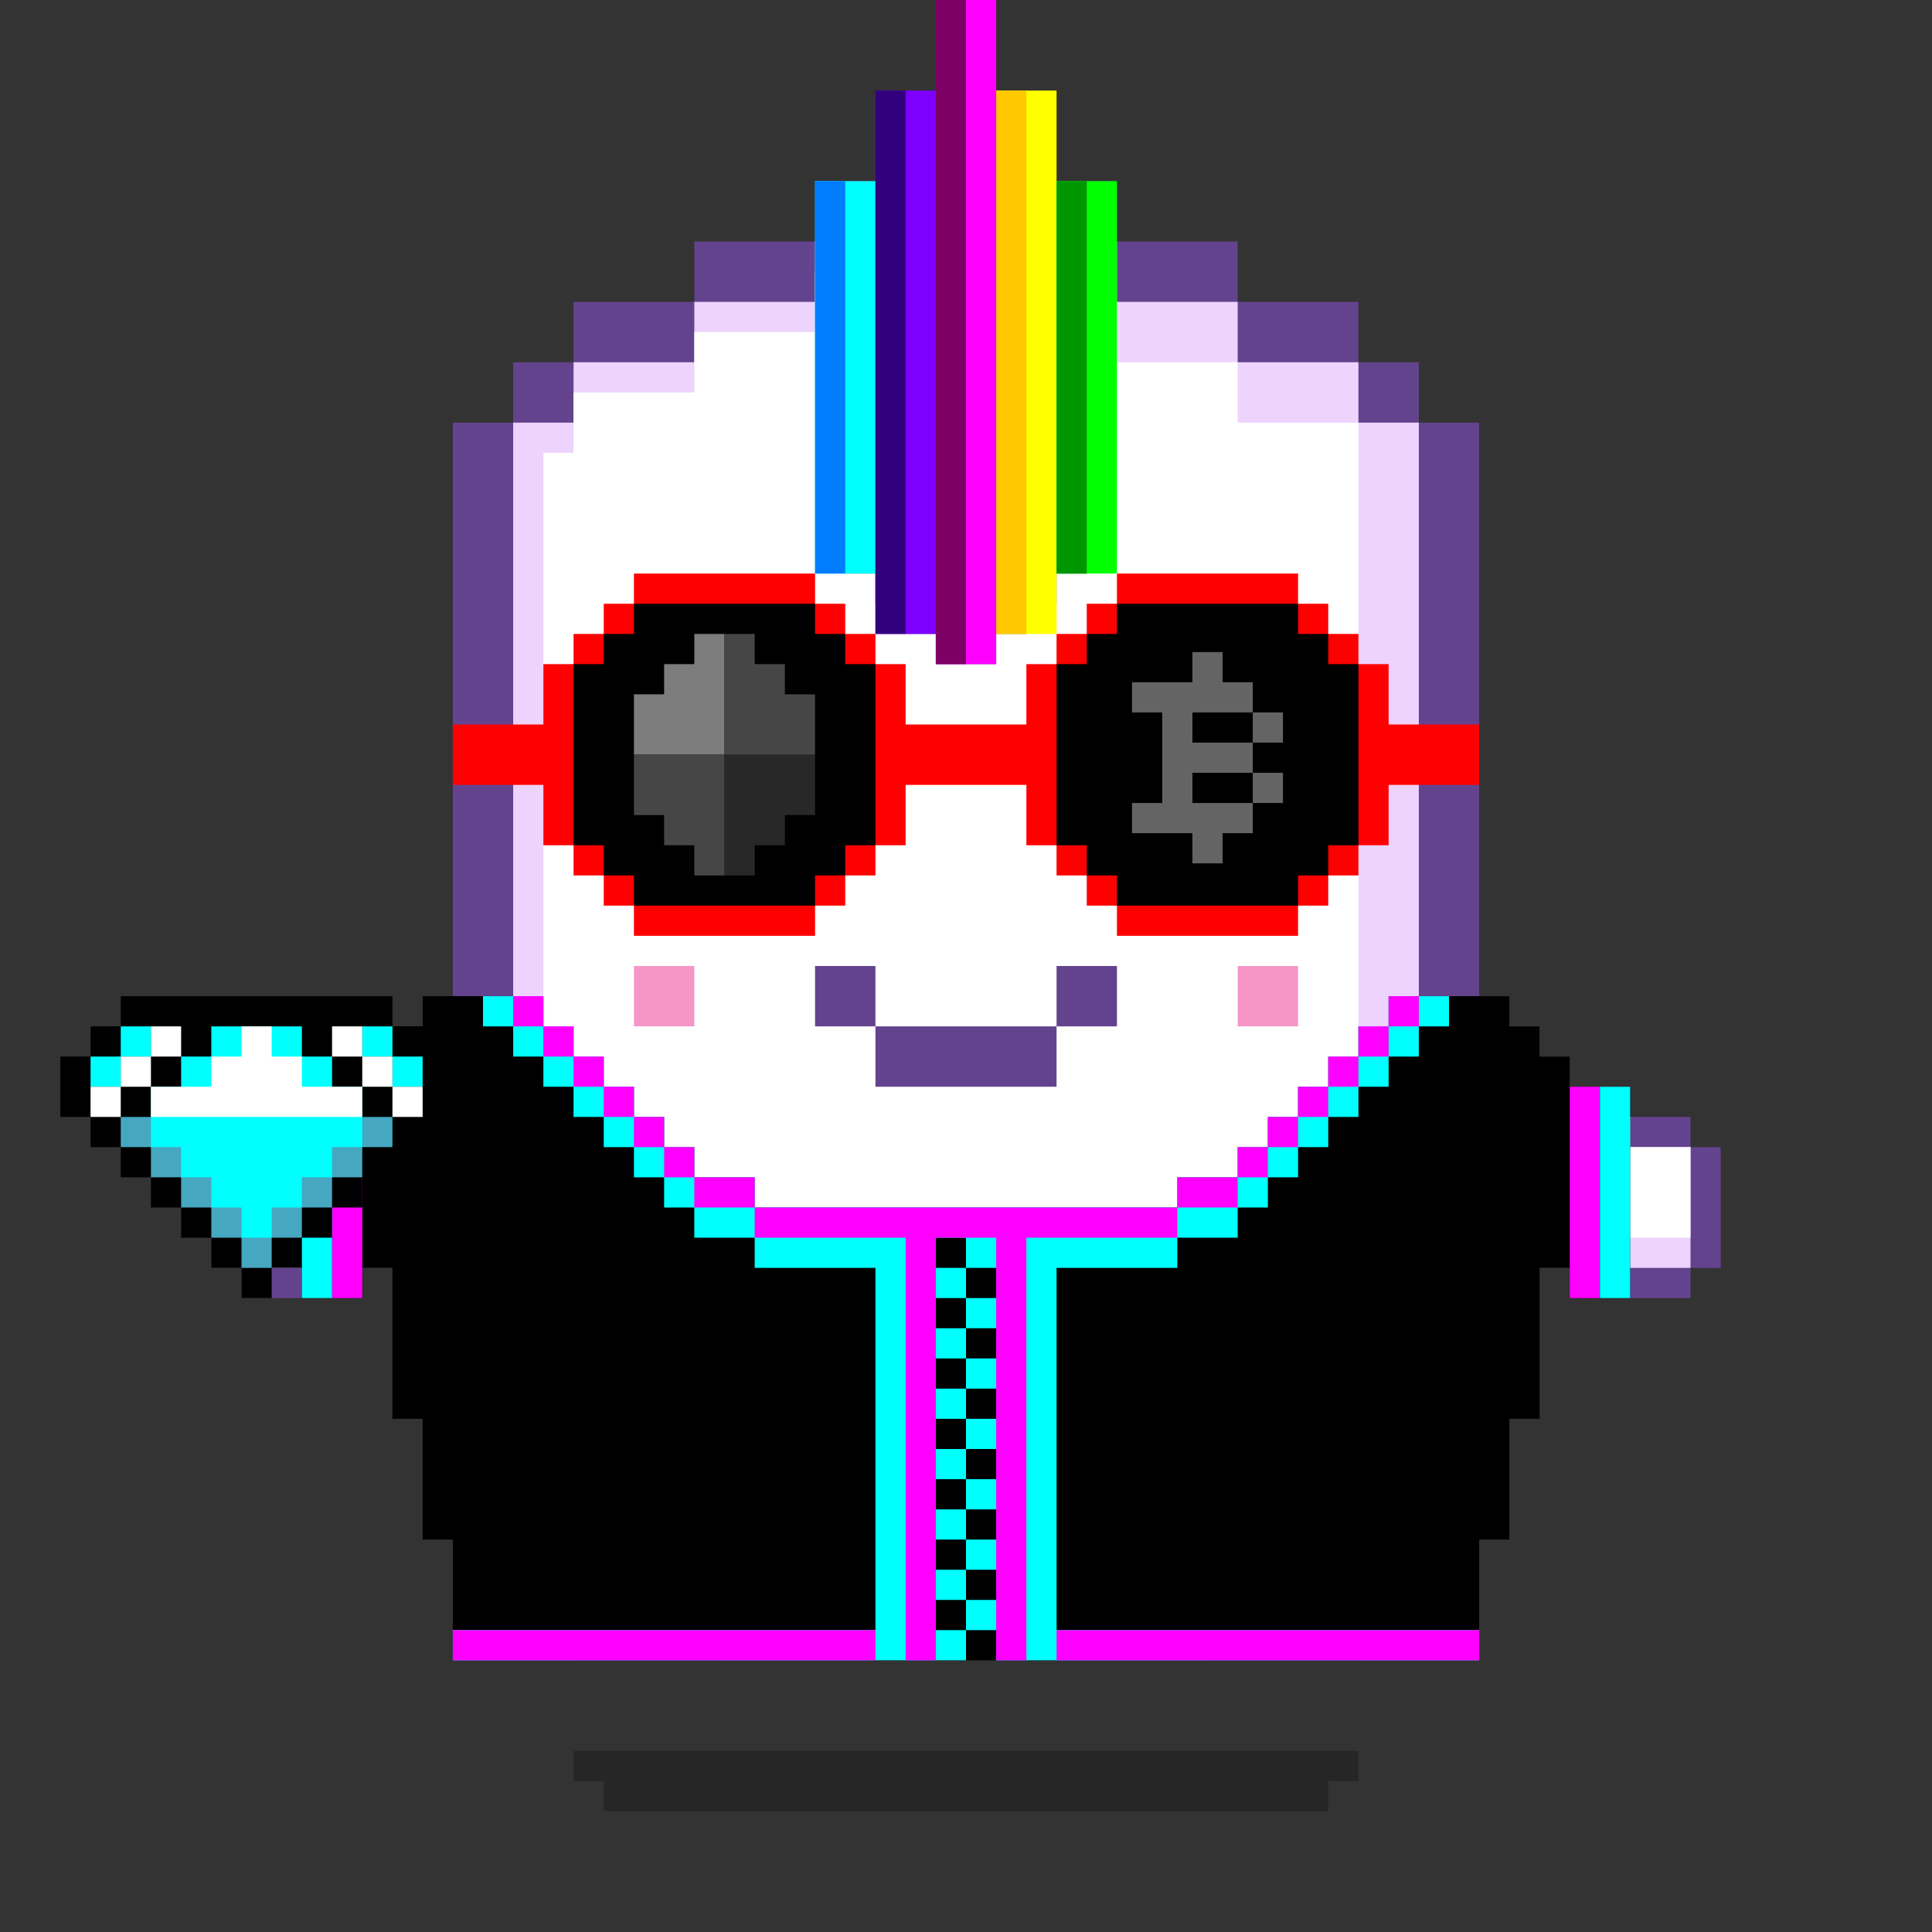 <?xml version="1.0" encoding="utf-8"?>
<!-- Generator: Adobe Illustrator 25.3.1, SVG Export Plug-In . SVG Version: 6.00 Build 0)  -->
<svg version="1.1" id="Layer_1" xmlns="http://www.w3.org/2000/svg" xmlns:xlink="http://www.w3.org/1999/xlink" x="0px" y="0px"
	 viewBox="0 0 64 64" style="enable-background:new 0 0 64 64;" xml:space="preserve">
<rect x="0" y="0" width="64" height="64" fill="#333333" stroke="none"/>
<style type="text/css">
	.st0{opacity:0.25;enable-background:new    ;}
	.st1{fill:#64438E;}
	.st2{fill:#EDD3FD;}
	.st3{fill:#FFFFFF;}
	.st4{fill:#F696C6;}
	.st5{fill:#DEA8FF;}
	.st6{fill:#C260FF;}
	.st7{fill:#00FF00;}
	.st8{fill:#FFFF00;}
	.st9{fill:#FFC800;}
	.st10{fill:#00FFFF;}
	.st11{fill:#007DFF;}
	.st12{fill:#FF00FF;}
	.st13{fill:#7D00FF;}
	.st14{fill:#009600;}
	.st15{fill:#7D0064;}
	.st16{fill:#32007D;}
	.st17{fill:#FF0000;}
	.st18{fill:#7D7D7D;}
	.st19{fill:#282828;}
	.st20{fill:#464646;}
	.st21{fill:#646464;}
	.st22{fill:#46A7C0;}
</style>
<path class="st0" d="M44,58H19v1h1v1h24v-1h1v-1H44z"/>
<path class="st1" d="M47,14v-2h-2v-2h-4V8h-4V6H27v2h-4v2h-4v2h-2v2h-2v41h4v-2h5v2h5v-2h6v2h5v-2h5v2h4V14H47z"/>
<path class="st2" d="M45,14v-2h-4v-2h-4V8H27v2h-4v2h-4v2h-2v39h2v-2h5v2h5v-2h6v2h5v-2h5v2h2V14H45z"/>
<path class="st3" d="M18,49h2v-1h2v1h2v2h5v-2h2v-1h2v1h2v2h5v-2h2v-1h2v1h1V14h-4v-2h-4v-2h-5V9h-5v2h-4v2h-4v2h-1V49z"/>
<path class="st1" d="M23,28v2h4v-2h2v-4h-2v-2h-4v2h-2v4H23z M35,24v4h2v2h4v-2h2v-4h-2v-2h-4v2H35z"/>
<path class="st4" d="M21,32v2h2v-2H21z M41,32v2h2v-2H41z"/>
<g>
	<path class="st1" d="M29,32h-2v2h2V32z"/>
	<path class="st1" d="M29,34v2h6v-2H29z"/>
	<path class="st1" d="M35,32v2h2v-2H35z M35,15v-1h-1v-1h-1v-1h-2v1h-1v1h-1v1h-1v4h1v1h1v1h1v1h2v-1h1v-1h1v-1h1v-4H35z"/>
</g>
<g>
	<path class="st5" d="M29,17v2h1v1h1v1h1v-4H29z"/>
	<path class="st5" d="M34,15v-1h-1v-1h-1v4h3v-2H34z"/>
</g>
<path class="st6" d="M32,17v4h1v-1h1v-1h1v-2H32z"/>
<path class="st2" d="M31,13v1h-1v1h-1v2h3v-4H31z"/>
<path class="st1" d="M8,38v-1h2v-1h2v-1h1v-1h1v-1h1v8h-1v1h-2v1H8v-1H7v-4H8z"/>
<path class="st2" d="M10,38v-1h2v-1h1v-1h1v-1h1v6h-1v1h-2v1H8v-4H10z"/>
<path class="st3" d="M8,38v3h4v-1h2v-1h1v-5h-1v1h-1v1h-1v1h-2v1H8z"/>
<path class="st1" d="M56,38v-1h-2v-1h-2v-1h-1v-1h-1v-1h-1v8h1v1h2v1h4v-1h1v-4H56z"/>
<path class="st2" d="M54,38v-1h-2v-1h-1v-1h-1v-1h-1v6h1v1h2v1h4v-4H54z"/>
<path class="st3" d="M54,38v-1h-2v-1h-1v-1h-1v-1h-1v5h1v1h2v1h4v-3H54z"/>
<path class="st7" d="M33,6h4v13h-4V6z"/>
<path class="st8" d="M32,3h3v18h-3V3z"/>
<path class="st9" d="M32,3h2v18h-2V3z"/>
<path class="st10" d="M27,19h4V6h-4V19z"/>
<path class="st11" d="M27,19h1V6h-1V19z"/>
<path class="st12" d="M31,0h2v22h-2V0z"/>
<path class="st13" d="M29,3h3v18h-3V3z"/>
<path class="st14" d="M35,6h1v13h-1V6z"/>
<path class="st15" d="M31,0h1v22h-1V0z"/>
<path class="st16" d="M29,3h1v18h-1V3z"/>
<path class="st17" d="M46,24v-2h-1v-1h-1v-1h-1v-1h-6v1h-1v1h-1v1h-1v2h-4v-2h-1v-1h-1v-1h-1v-1h-6v1h-1v1h-1v1h-1v2h-3v2h3v2h1v1h1
	v1h1v1h6v-1h1v-1h1v-1h1v-2h4v2h1v1h1v1h1v1h6v-1h1v-1h1v-1h1v-2h3v-2H46z"/>
<path d="M28,21h-1v-1h-6v1h-1v1h-1v6h1v1h1v1h6v-1h1v-1h1v-6h-1V21z M44,21h-1v-1h-6v1h-1v1h-1v6h1v1h1v1h6v-1h1v-1h1v-6h-1V21z"/>
<path class="st18" d="M23,21v1h-1v1h-1v2h3v-4H23z"/>
<path class="st19" d="M24,25v4h1v-1h1v-1h1v-2H24z"/>
<g>
	<path class="st20" d="M21,25v2h1v1h1v1h1v-4H21z"/>
	<path class="st20" d="M26,23v-1h-1v-1h-1v4h3v-2H26z"/>
</g>
<g>
	<path class="st21" d="M41.5,23.6h1v1h-1V23.6z M41.5,25.6h1v1h-1V25.6z"/>
	<path class="st21" d="M39.5,24.6v-1h2v-1h-1v-1h-1v1h-2v1h1v3h-1v1h2v1h1v-1h1v-1h-2v-1h2v-1H39.5z"/>
</g>
<path d="M46,33v1h-1v1h-1v1h-1v1h-1v1h-1v1h-2v1H25v-1h-2v-1h-1v-1h-1v-1h-1v-1h-1v-1h-1v-1h-3v22h34V33H46z"/>
<path class="st10" d="M35,54V42h4v-1h2v-1h1v-1h1v-1h1v-1h1v-1h1v-1h1v-1h1v-1h-2v1h-1v1h-1v1h-1v1h-1v1h-1v1h-2v1H25v-1h-2v-1h-1
	v-1h-1v-1h-1v-1h-1v-1h-1v-1h-2v1h1v1h1v1h1v1h1v1h1v1h1v1h1v1h2v1h4v12H15v1h17v-1h-1v-1h1v-1h-1v-1h1v-1h-1v-1h1v-1h-1v-1h1v-1h-1
	v-1h1v-1h-1v-1h1v-1h-1v-1h1v1h1v1h-1v1h1v1h-1v1h1v1h-1v1h1v1h-1v1h1v1h-1v1h1v1h-1v1h1v1h16v-1H35z"/>
<g>
	<path class="st12" d="M15,54h14v1H15V54z M35,54h14v1H35V54z M17,33h1v1h-1V33z M19,35h1v1h-1V35z"/>
	<path class="st12" d="M18,34h1v1h-1V34z M20,36h1v1h-1V36z"/>
	<path class="st12" d="M21,37h1v1h-1V37z M23,39h2v1h-2V39z M46,33h1v1h-1V33z"/>
	<path class="st12" d="M45,34h1v1h-1V34z"/>
	<path class="st12" d="M44,35h1v1h-1V35z M42,37h1v1h-1V37z"/>
	<path class="st12" d="M43,36h1v1h-1V36z M39,39h2v1h-2V39z"/>
	<path class="st12" d="M22,38h1v1h-1V38z M41,38h1v1h-1V38z M39,41v-1H25v1h5v14h1V41h2v14h1V41H39z"/>
</g>
<path d="M52,36v-1h-1v-1h-1v-1h-2v18h2v-4h1v-5h1v1h2v-7H52z"/>
<path class="st12" d="M53,43h-1v-7h1V43z"/>
<path class="st10" d="M54,43h-1v-7h1V43z"/>
<path d="M14,33v1h-1v1h-1v1h-2v7h2v-1h1v5h1v4h2V33H14z"/>
<path class="st12" d="M11,36h1v7h-1V36z"/>
<path class="st10" d="M10,36h1v7h-1V36z"/>
<path d="M14,35v-1h-1v-1H4v1H3v1H2v2h1v1h1v1h1v1h1v1h1v1h1v1h1v-1h1v-1h1v-1h1v-1h1v-1h1v-1h1v-2H14z"/>
<path class="st22" d="M4,37v1h1v1h1v1h1v1h1v1h1v-1h1v-1h1v-1h1v-1h1v-1H4z"/>
<g>
	<path class="st10" d="M11,35h-1v-1H7v1H6v1H5v2h1v1h1v1h1v1h1v-1h1v-1h1v-1h1v-2h-1V35z M13,35h1v1h-1V35z"/>
	<path class="st10" d="M12,34h1v1h-1V34z M4,34h1v1H4V34z"/>
	<path class="st10" d="M3,35h1v1H3V35z"/>
</g>
<g>
	<path class="st3" d="M13,36h1v1h-1V36z M3,36h1v1H3V36z M11,34h1v1h-1V34z M10,36v-1H9v-1H8v1H7v1H5v1h7v-1H10z"/>
	<path class="st3" d="M12,35h1v1h-1V35z M4,35h1v1H4V35z"/>
	<path class="st3" d="M5,34h1v1H5V34z"/>
</g>
</svg>
